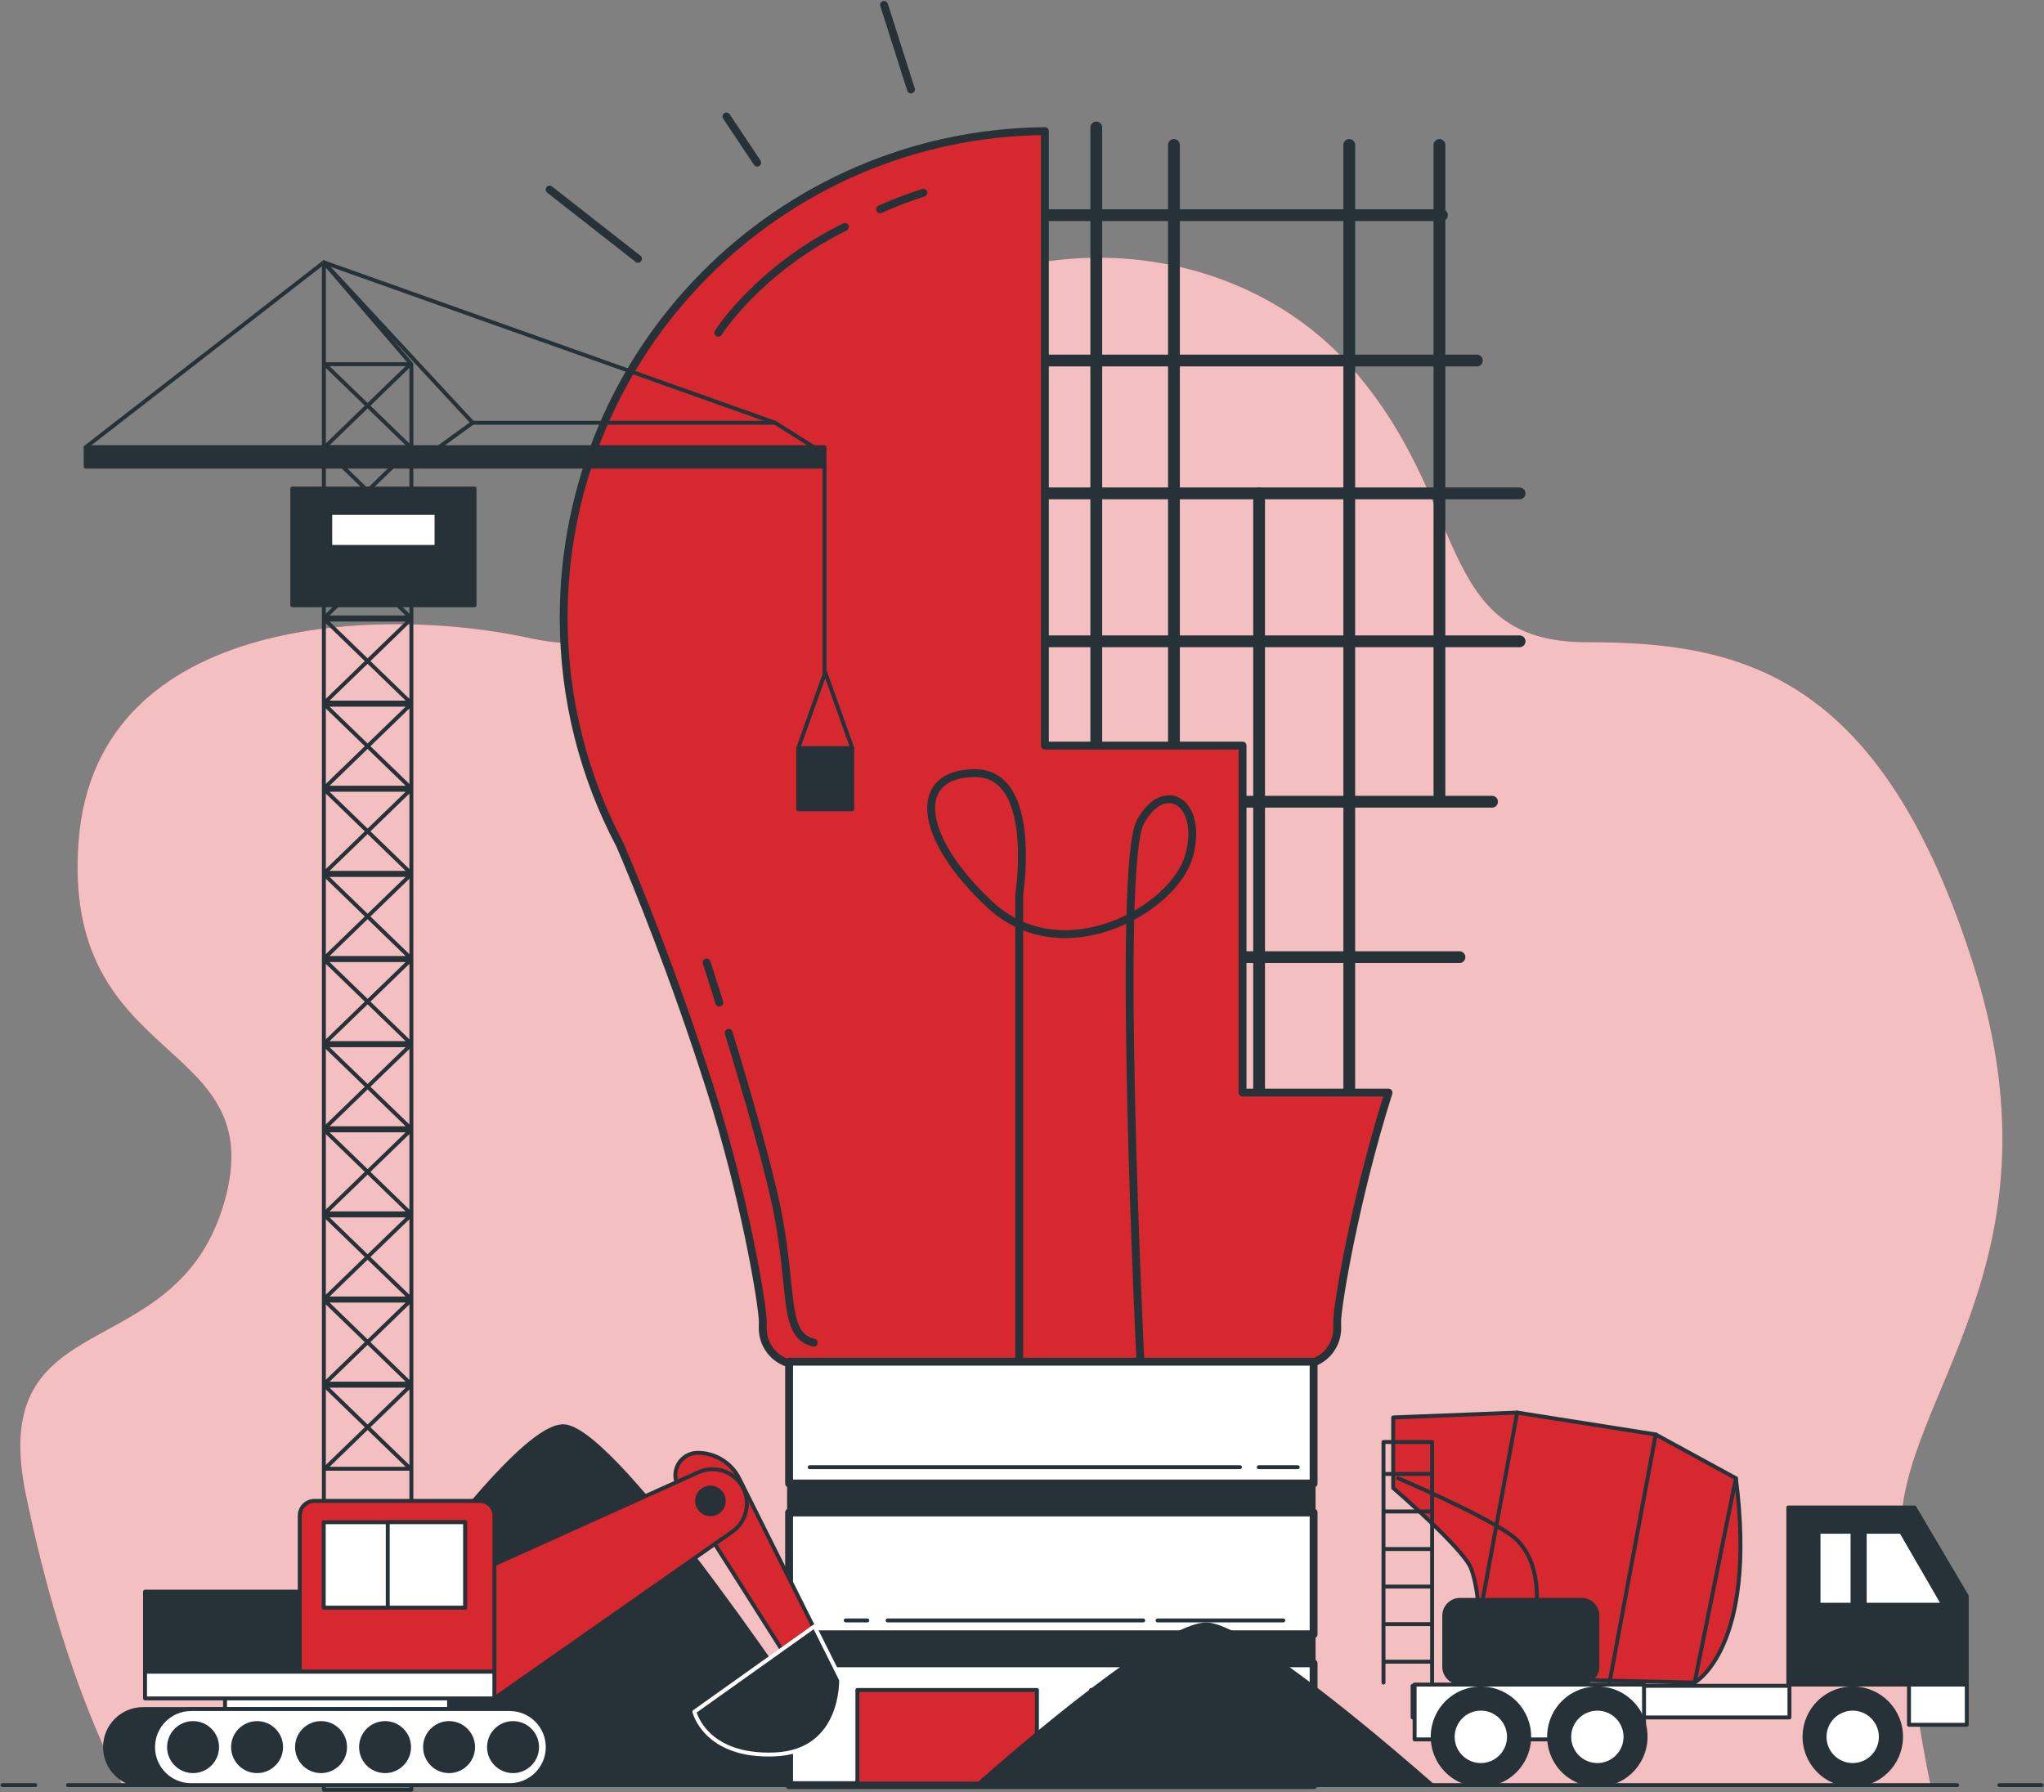 <svg width="520" height="456" viewBox="0 0 520 456" fill="none" xmlns="http://www.w3.org/2000/svg">
<rect x="0" y="0" width="520" height="456" fill="#808080" stroke="none"/>
<g clip-path="url(#clip0_0_12151)">
<path d="M491.164 454.191H31.224C31.224 454.191 16.645 429.487 6.542 380.091C-3.548 330.683 44.678 348.654 57.019 305.991C69.359 263.328 15.507 272.301 19.996 213.919C24.485 155.538 98.518 154.412 134.415 162.271C170.313 170.13 165.824 143.186 207.335 98.27C248.847 53.355 311.664 57.847 343.073 92.651C374.482 127.455 364.391 163.385 403.652 163.385C442.913 163.385 478.811 171.244 502.367 246.471C525.924 321.697 482.867 356.08 483.646 389.98C484.425 423.88 491.152 454.191 491.152 454.191H491.164Z" fill="#D7282F"/>
<path opacity="0.7" d="M491.164 454.191H31.224C31.224 454.191 16.645 429.487 6.542 380.091C-3.548 330.683 44.678 348.654 57.019 305.991C69.359 263.328 15.507 272.301 19.996 213.919C24.485 155.538 98.518 154.412 134.415 162.271C170.313 170.13 165.824 143.186 207.335 98.27C248.847 53.355 311.664 57.847 343.073 92.651C374.482 127.455 364.391 163.385 403.652 163.385C442.913 163.385 478.811 171.244 502.367 246.471C525.924 321.697 482.867 356.08 483.646 389.98C484.425 423.88 491.152 454.191 491.152 454.191H491.164Z" fill="white"/>
<path d="M217.228 454.195C205.951 437.016 157.823 364.847 143.801 362.916C130.087 361.022 81.354 434.021 68.16 454.195H217.228Z" fill="#263238" stroke="#263238" stroke-linecap="round" stroke-linejoin="round"/>
<path d="M278.898 32.416V198.872" stroke="#263238" stroke-width="3" stroke-linecap="round" stroke-linejoin="round"/>
<path d="M298.656 36.883V198.871" stroke="#263238" stroke-width="3" stroke-linecap="round" stroke-linejoin="round"/>
<path d="M320.32 125.528V282.43" stroke="#263238" stroke-width="3" stroke-linecap="round" stroke-linejoin="round"/>
<path d="M343.258 36.883V282.427" stroke="#263238" stroke-width="3" stroke-linecap="round" stroke-linejoin="round"/>
<path d="M366.199 36.883V203.339" stroke="#263238" stroke-width="3" stroke-linecap="round" stroke-linejoin="round"/>
<path d="M261.695 54.742H366.84" stroke="#263238" stroke-width="3" stroke-linecap="round" stroke-linejoin="round"/>
<path d="M261.695 91.728H375.719" stroke="#263238" stroke-width="3" stroke-linecap="round" stroke-linejoin="round"/>
<path d="M259.781 125.528H386.591" stroke="#263238" stroke-width="3" stroke-linecap="round" stroke-linejoin="round"/>
<path d="M257.875 163.167H386.589" stroke="#263238" stroke-width="3" stroke-linecap="round" stroke-linejoin="round"/>
<path d="M282.086 203.982H379.577" stroke="#263238" stroke-width="3" stroke-linecap="round" stroke-linejoin="round"/>
<path d="M307.574 243.527H371.294" stroke="#263238" stroke-width="3" stroke-linecap="round" stroke-linejoin="round"/>
<path d="M139.82 48.235L162.313 65.848" stroke="#263238" stroke-width="2" stroke-linecap="round" stroke-linejoin="round"/>
<path d="M184.805 29.632L192.632 41.377" stroke="#263238" stroke-width="2" stroke-linecap="round" stroke-linejoin="round"/>
<path d="M224.906 1.238L231.757 22.774" stroke="#263238" stroke-width="2" stroke-linecap="round" stroke-linejoin="round"/>
<path d="M353.243 277.984H316.109V189.7H265.818V33.355C198.092 34.024 143.398 89.163 143.398 157.112C143.398 178.004 148.58 197.695 157.718 214.961C161.749 224.355 171.233 247.363 180.718 277.117C189.473 304.582 194.06 332.194 194.06 336.378C194.06 336.786 194.06 337.207 194.036 337.653C193.875 342.888 198.042 347.232 203.273 347.232H330.961C336.191 347.232 340.358 342.888 340.198 337.653C340.185 337.207 340.173 336.786 340.173 336.378C340.173 332.244 344.662 305.176 353.243 278.009V277.984Z" fill="#D7282F" stroke="#263238" stroke-width="2" stroke-linecap="round" stroke-linejoin="round"/>
<path d="M223.91 53.245C227.447 51.661 231.132 50.225 234.916 49.037" stroke="#263238" stroke-width="2" stroke-linecap="round" stroke-linejoin="round"/>
<path d="M182.734 84.658C182.734 84.658 192.812 68.63 214.959 57.738" stroke="#263238" stroke-width="2" stroke-linecap="round" stroke-linejoin="round"/>
<path d="M185.379 262.783C189.967 277.784 196.038 298.565 198.14 310.162C201.702 329.742 199.327 339.841 207.031 341.611" stroke="#263238" stroke-width="2" stroke-linecap="round" stroke-linejoin="round"/>
<path d="M179.766 244.888C179.766 244.888 181.076 248.91 182.993 255.074" stroke="#263238" stroke-width="2" stroke-linecap="round" stroke-linejoin="round"/>
<path d="M259.289 345.972V227.649C259.289 227.649 264.161 196.707 248.086 196.707C232.011 196.707 233.247 212.797 251.796 230.125C270.344 247.452 298.785 231.362 302.495 217.748C306.204 204.133 296.312 197.945 290.129 209.084C283.946 220.223 290.129 346.467 290.129 346.467" stroke="#263238" stroke-width="2" stroke-linecap="round" stroke-linejoin="round"/>
<path d="M334.184 346.451H200.746V377.443H334.184V346.451Z" fill="white" stroke="#263238" stroke-width="2" stroke-linecap="round" stroke-linejoin="round"/>
<path d="M334.184 384.82H200.746V415.812H334.184V384.82Z" fill="white" stroke="#263238" stroke-width="2" stroke-linecap="round" stroke-linejoin="round"/>
<path d="M334.184 377.444H200.746V384.821H334.184V377.444Z" fill="#263238" stroke="#263238" stroke-linecap="round" stroke-linejoin="round"/>
<path d="M334.184 423.198H200.746V454.19H334.184V423.198Z" fill="white" stroke="#263238" stroke-width="2" stroke-linecap="round" stroke-linejoin="round"/>
<path d="M320.227 373.296H330.144" stroke="#263238" stroke-linecap="round" stroke-linejoin="round"/>
<path d="M205.988 373.296H315.449" stroke="#263238" stroke-linecap="round" stroke-linejoin="round"/>
<path d="M294.5 412.282H326.465" stroke="#263238" stroke-linecap="round" stroke-linejoin="round"/>
<path d="M225.801 412.282H290.832" stroke="#263238" stroke-linecap="round" stroke-linejoin="round"/>
<path d="M215.148 412.282H220.651" stroke="#263238" stroke-linecap="round" stroke-linejoin="round"/>
<path d="M334.184 415.813H200.746V423.19H334.184V415.813Z" fill="#263238" stroke="#263238" stroke-linecap="round" stroke-linejoin="round"/>
<path d="M263.8 429.985H218.121V453.786H263.8V429.985Z" fill="#D7282F" stroke="#263238" stroke-linecap="round" stroke-linejoin="round"/>
<path d="M323.241 429.985H277.562V453.786H323.241V429.985Z" fill="#D7282F" stroke="#263238" stroke-linecap="round" stroke-linejoin="round"/>
<path d="M364.332 454.193C355.577 446.507 318.208 414.191 307.314 413.325C296.667 412.483 258.816 445.158 248.59 454.193H364.332Z" fill="#263238" stroke="#263238" stroke-linecap="round" stroke-linejoin="round"/>
<path d="M508.648 454.191H519.382" stroke="#263238" stroke-linecap="round" stroke-linejoin="round"/>
<path d="M17.312 454.191H497.916" stroke="#263238" stroke-linecap="round" stroke-linejoin="round"/>
<path d="M0.621 454.191H8.968" stroke="#263238" stroke-linecap="round" stroke-linejoin="round"/>
<path d="M487.046 383.547H454.957V428.599H468.25H487.046H500.351V406.073L487.046 383.547Z" fill="#263238" stroke="#263238" stroke-linecap="round" stroke-linejoin="round"/>
<path d="M500.355 428.601H485.652V438.836H500.355V428.601Z" fill="white" stroke="#263238" stroke-linecap="round" stroke-linejoin="round"/>
<path d="M431.101 428.091C431.101 428.091 447.176 419.427 441.611 376.108L421.208 364.969L385.966 359.399L354.434 360.637V378.584C354.434 378.584 372.364 394.055 374.219 399.005C376.073 403.956 376.073 409.526 376.073 409.526V426.853L431.101 428.091Z" fill="#D7282F" stroke="#263238" stroke-linecap="round" stroke-linejoin="round"/>
<path d="M441.616 376.107L431.105 428.09" stroke="#263238" stroke-linecap="round" stroke-linejoin="round"/>
<path d="M421.216 364.972L409.469 428.094" stroke="#263238" stroke-linecap="round" stroke-linejoin="round"/>
<path d="M385.972 359.399L377.316 406.431" stroke="#263238" stroke-linecap="round" stroke-linejoin="round"/>
<path d="M355.676 376.107C355.676 376.107 376.079 384.771 384.117 390.341C392.154 395.91 390.918 407.668 390.918 407.668" stroke="#263238" stroke-linecap="round" stroke-linejoin="round"/>
<path d="M455.242 428.919H359.371V436.964H455.242V428.919Z" fill="white" stroke="#263238" stroke-linecap="round" stroke-linejoin="round"/>
<path d="M474.387 408.285H494.407L483.661 389.72H474.387V408.285Z" fill="white" stroke="#263238" stroke-linecap="round" stroke-linejoin="round"/>
<path d="M471.293 389.72H462.637V408.285H471.293V389.72Z" fill="white" stroke="#263238" stroke-linecap="round" stroke-linejoin="round"/>
<path d="M418.245 428.601H359.879V442.549H418.245V428.601Z" fill="white" stroke="#263238" stroke-linecap="round" stroke-linejoin="round"/>
<path d="M473.539 453.967C480.213 452.76 484.645 446.367 483.44 439.688C482.234 433.008 475.847 428.571 469.173 429.778C462.5 430.985 458.067 437.378 459.273 444.057C460.478 450.737 466.866 455.174 473.539 453.967Z" fill="#263238" stroke="#263238" stroke-linecap="round" stroke-linejoin="round"/>
<path d="M471.332 449.071C475.286 449.071 478.491 445.862 478.491 441.904C478.491 437.947 475.286 434.738 471.332 434.738C467.377 434.738 464.172 437.947 464.172 441.904C464.172 445.862 467.377 449.071 471.332 449.071Z" fill="white" stroke="#263238" stroke-linecap="round" stroke-linejoin="round"/>
<path d="M378.896 453.98C385.574 452.797 390.028 446.419 388.846 439.736C387.664 433.052 381.292 428.593 374.614 429.776C367.937 430.96 363.482 437.337 364.664 444.021C365.846 450.705 372.218 455.164 378.896 453.98Z" fill="#263238" stroke="#263238" stroke-linecap="round" stroke-linejoin="round"/>
<path d="M376.73 449.067C380.684 449.067 383.89 445.858 383.89 441.901C383.89 437.943 380.684 434.734 376.73 434.734C372.776 434.734 369.57 437.943 369.57 441.901C369.57 445.858 372.776 449.067 376.73 449.067Z" fill="white" stroke="#263238" stroke-linecap="round" stroke-linejoin="round"/>
<path d="M414.674 450.91C419.669 446.319 420 438.544 415.413 433.545C410.827 428.545 403.059 428.214 398.064 432.805C393.069 437.396 392.738 445.17 397.325 450.17C401.911 455.169 409.679 455.501 414.674 450.91Z" fill="#263238" stroke="#263238" stroke-linecap="round" stroke-linejoin="round"/>
<path d="M406.375 449.072C410.329 449.072 413.534 445.863 413.534 441.905C413.534 437.948 410.329 434.739 406.375 434.739C402.42 434.739 399.215 437.948 399.215 441.905C399.215 445.863 402.42 449.072 406.375 449.072Z" fill="white" stroke="#263238" stroke-linecap="round" stroke-linejoin="round"/>
<path d="M402.355 407.053H371.441C369.221 407.053 367.422 408.854 367.422 411.075V424.071C367.422 426.292 369.221 428.093 371.441 428.093H402.355C404.574 428.093 406.374 426.292 406.374 424.071V411.075C406.374 408.854 404.574 407.053 402.355 407.053Z" fill="#263238" stroke="#263238" stroke-linecap="round" stroke-linejoin="round"/>
<path d="M351.965 428.093V366.89H364.33V428.093" stroke="#263238" stroke-linecap="round" stroke-linejoin="round"/>
<path d="M352.051 375.006H364.194" stroke="#263238" stroke-linecap="round" stroke-linejoin="round"/>
<path d="M352.051 384.562H364.194" stroke="#263238" stroke-linecap="round" stroke-linejoin="round"/>
<path d="M352.051 394.116H364.194" stroke="#263238" stroke-linecap="round" stroke-linejoin="round"/>
<path d="M352.051 403.671H364.194" stroke="#263238" stroke-linecap="round" stroke-linejoin="round"/>
<path d="M352.051 413.227H364.194" stroke="#263238" stroke-linecap="round" stroke-linejoin="round"/>
<path d="M352.051 422.781H364.194" stroke="#263238" stroke-linecap="round" stroke-linejoin="round"/>
<path d="M104.653 455.381H82.394V66.748L104.653 92.653V455.381Z" stroke="#263238" stroke-linecap="round" stroke-linejoin="round"/>
<path d="M82.606 373.694H104.431L82.606 352.566H104.431L82.606 373.694Z" stroke="#263238" stroke-linecap="round" stroke-linejoin="round"/>
<path d="M82.606 352.035H104.431L82.606 330.908H104.431L82.606 352.035Z" stroke="#263238" stroke-linecap="round" stroke-linejoin="round"/>
<path d="M82.606 330.373H104.431L82.606 309.246H104.431L82.606 330.373Z" stroke="#263238" stroke-linecap="round" stroke-linejoin="round"/>
<path d="M82.606 308.715H104.431L82.606 287.588H104.431L82.606 308.715Z" stroke="#263238" stroke-linecap="round" stroke-linejoin="round"/>
<path d="M82.606 287.057H104.431L82.606 265.93H104.431L82.606 287.057Z" stroke="#263238" stroke-linecap="round" stroke-linejoin="round"/>
<path d="M82.606 265.399H104.431L82.606 244.271H104.431L82.606 265.399Z" stroke="#263238" stroke-linecap="round" stroke-linejoin="round"/>
<path d="M82.606 243.737H104.431L82.606 222.609H104.431L82.606 243.737Z" stroke="#263238" stroke-linecap="round" stroke-linejoin="round"/>
<path d="M82.606 222.075H104.431L82.606 200.947H104.431L82.606 222.075Z" stroke="#263238" stroke-linecap="round" stroke-linejoin="round"/>
<path d="M82.606 200.416H104.431L82.606 179.289H104.431L82.606 200.416Z" stroke="#263238" stroke-linecap="round" stroke-linejoin="round"/>
<path d="M82.606 178.758H104.431L82.606 157.631H104.431L82.606 178.758Z" stroke="#263238" stroke-linecap="round" stroke-linejoin="round"/>
<path d="M82.606 157.1H104.431L82.606 135.973H104.431L82.606 157.1Z" stroke="#263238" stroke-linecap="round" stroke-linejoin="round"/>
<path d="M82.606 135.442H104.431L82.606 114.314H104.431L82.606 135.442Z" stroke="#263238" stroke-linecap="round" stroke-linejoin="round"/>
<path d="M82.606 113.781H104.431L82.606 92.653H104.431L82.606 113.781Z" stroke="#263238" stroke-linecap="round" stroke-linejoin="round"/>
<path d="M207.98 114.362L197.197 107.567H120.246L110.848 114.362H207.98Z" stroke="#263238" stroke-linecap="round" stroke-linejoin="round"/>
<path d="M209.759 113.78H21.801V118.731H209.759V113.78Z" fill="#263238" stroke="#263238" stroke-linecap="round" stroke-linejoin="round"/>
<path d="M197.197 107.567L82.394 66.748L120.246 107.567" stroke="#263238" stroke-linecap="round" stroke-linejoin="round"/>
<path d="M82.392 66.748L21.801 113.78" stroke="#263238" stroke-linecap="round" stroke-linejoin="round"/>
<path d="M120.727 124.303H74.356V154.007H120.727V124.303Z" fill="#263238" stroke="#263238" stroke-linecap="round" stroke-linejoin="round"/>
<path d="M111.055 130.491H84.012V139.155H111.055V130.491Z" fill="white" stroke="#263238" stroke-linecap="round" stroke-linejoin="round"/>
<path d="M209.758 118.73V172.112" stroke="#263238" stroke-linecap="round" stroke-linejoin="round"/>
<path d="M216.805 190.335H203.066V205.917H216.805V190.335Z" fill="#263238" stroke="#263238" stroke-linecap="round" stroke-linejoin="round"/>
<path d="M203.066 190.333L209.942 171.087L216.817 190.333" stroke="#263238" stroke-linecap="round" stroke-linejoin="round"/>
<path d="M172.701 378.385L202.453 425.33L209.909 419.896L188.071 376.194C186.068 372.184 181.975 369.646 177.499 369.646C173.022 369.646 170.302 374.597 172.701 378.372V378.385Z" fill="#D7282F" stroke="#263238" stroke-linecap="round" stroke-linejoin="round"/>
<path d="M207.187 413.784L176.656 435.518C176.656 435.518 179.364 447.066 197.01 446.385C214.644 445.704 213.976 427.374 213.976 427.374L207.187 413.797V413.784Z" fill="#263238" stroke="white" stroke-linecap="round" stroke-linejoin="round"/>
<path d="M122.383 399.524L177.682 374.584C181.441 372.889 185.868 374.052 188.304 377.369C191.21 381.33 190.307 386.899 186.276 389.721L125.771 432.112L122.383 399.524Z" fill="#D7282F" stroke="#263238" stroke-linecap="round" stroke-linejoin="round"/>
<path d="M114.247 430.083H57.254V438.908H114.247V430.083Z" fill="white" stroke="#263238" stroke-linecap="round" stroke-linejoin="round"/>
<path d="M86.423 404.957H36.898V425.329H86.423V404.957Z" fill="#263238" stroke="#263238" stroke-linecap="round" stroke-linejoin="round"/>
<path d="M79.984 381.875H122.052C124.117 381.875 125.786 383.546 125.786 385.613V425.342H76.262V385.613C76.262 383.546 77.931 381.875 79.996 381.875H79.984Z" fill="#D7282F" stroke="#263238" stroke-linecap="round" stroke-linejoin="round"/>
<path d="M36.393 454.194H117.462C122.804 454.194 127.132 449.862 127.132 444.516C127.132 439.169 122.804 434.837 117.462 434.837H36.393C31.051 434.837 26.723 439.169 26.723 444.516C26.723 449.862 31.051 454.194 36.393 454.194Z" fill="#263238" stroke="#263238" stroke-linecap="round" stroke-linejoin="round"/>
<path d="M48.607 454.194H129.677C135.019 454.194 139.347 449.862 139.347 444.516C139.347 439.169 135.019 434.837 129.677 434.837H48.607C43.266 434.837 38.938 439.169 38.938 444.516C38.938 449.862 43.266 454.194 48.607 454.194Z" fill="white" stroke="#263238" stroke-linecap="round" stroke-linejoin="round"/>
<path d="M125.77 425.329H36.898V432.124H125.77V425.329Z" fill="white" stroke="#263238" stroke-linecap="round" stroke-linejoin="round"/>
<path d="M55.225 444.514C55.225 447.892 52.492 450.628 49.116 450.628C45.741 450.628 43.008 447.892 43.008 444.514C43.008 441.135 45.741 438.399 49.116 438.399C52.492 438.399 55.225 441.135 55.225 444.514Z" fill="#263238" stroke="#263238" stroke-linecap="round" stroke-linejoin="round"/>
<path d="M65.402 450.628C68.775 450.628 71.51 447.89 71.51 444.514C71.51 441.137 68.775 438.399 65.402 438.399C62.028 438.399 59.293 441.137 59.293 444.514C59.293 447.89 62.028 450.628 65.402 450.628Z" fill="#263238" stroke="#263238" stroke-linecap="round" stroke-linejoin="round"/>
<path d="M81.675 450.628C85.049 450.628 87.784 447.89 87.784 444.514C87.784 441.137 85.049 438.399 81.675 438.399C78.301 438.399 75.566 441.137 75.566 444.514C75.566 447.89 78.301 450.628 81.675 450.628Z" fill="#263238" stroke="#263238" stroke-linecap="round" stroke-linejoin="round"/>
<path d="M104.069 444.514C104.069 447.892 101.336 450.628 97.96 450.628C94.584 450.628 91.852 447.892 91.852 444.514C91.852 441.135 94.584 438.399 97.96 438.399C101.336 438.399 104.069 441.135 104.069 444.514Z" fill="#263238" stroke="#263238" stroke-linecap="round" stroke-linejoin="round"/>
<path d="M120.354 444.514C120.354 447.892 117.621 450.628 114.245 450.628C110.87 450.628 108.137 447.892 108.137 444.514C108.137 441.135 110.87 438.399 114.245 438.399C117.621 438.399 120.354 441.135 120.354 444.514Z" fill="#263238" stroke="#263238" stroke-linecap="round" stroke-linejoin="round"/>
<path d="M136.627 444.514C136.627 447.892 133.895 450.628 130.519 450.628C127.143 450.628 124.41 447.892 124.41 444.514C124.41 441.135 127.143 438.399 130.519 438.399C133.895 438.399 136.627 441.135 136.627 444.514Z" fill="#263238" stroke="#263238" stroke-linecap="round" stroke-linejoin="round"/>
<path d="M184.124 381.874C184.124 380.005 182.603 378.482 180.736 378.482C178.869 378.482 177.348 380.005 177.348 381.874C177.348 383.743 178.869 385.265 180.736 385.265C182.603 385.265 184.124 383.743 184.124 381.874Z" fill="#263238" stroke="#263238" stroke-linecap="round" stroke-linejoin="round"/>
<path d="M118.315 387.298H82.356V409.032H118.315V387.298Z" fill="white" stroke="#263238" stroke-linecap="round" stroke-linejoin="round"/>
<path d="M118.318 387.298H98.644V409.032H118.318V387.298Z" fill="white" stroke="#263238" stroke-linecap="round" stroke-linejoin="round"/>
</g>
<defs>
<clipPath id="clip0_0_12151">
<rect width="520" height="456" fill="white"/>
</clipPath>
</defs>
</svg>
